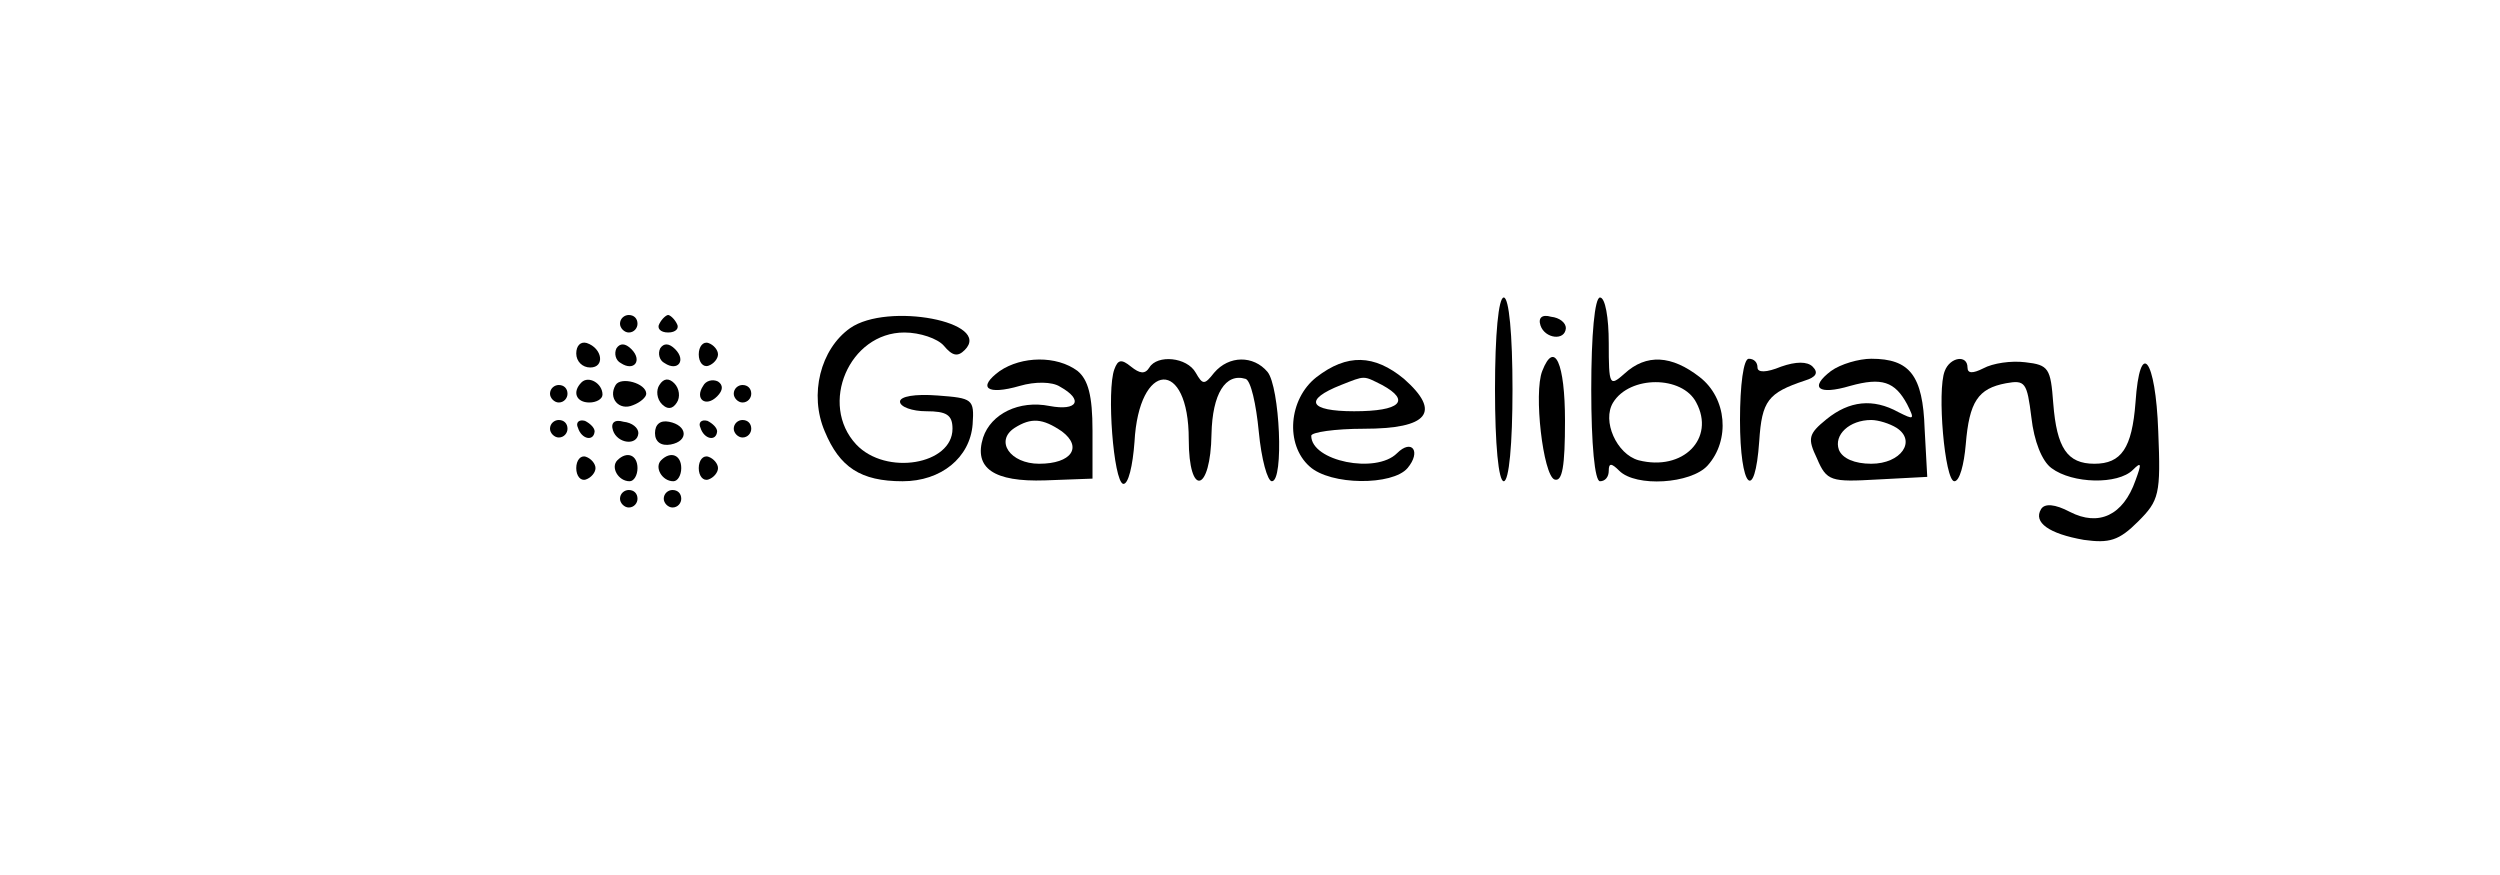 <?xml version="1.0" standalone="no"?>
<!DOCTYPE svg PUBLIC "-//W3C//DTD SVG 20010904//EN"
 "http://www.w3.org/TR/2001/REC-SVG-20010904/DTD/svg10.dtd">
<svg version="1.0" xmlns="http://www.w3.org/2000/svg"
 width="200pt" height="70pt" viewBox="40 50 100 100"
 preserveAspectRatio="xMidYMid meet">
<g transform="translate(0,200) scale(0.1,-0.1)"
fill="curentColor" stroke="none">
<path d="M1180 1055 c0 -63 4 -105 10 -105 6 0 10 42 10 105 0 63 -4 105 -10
105 -6 0 -10 -42 -10 -105z"/>
<path d="M1290 1055 c0 -63 4 -105 10 -105 6 0 10 5 10 12 0 9 3 9 12 0 19
-19 82 -15 101 6 26 29 22 77 -9 101 -32 25 -61 27 -86 4 -17 -15 -18 -14 -18
35 0 29 -4 52 -10 52 -6 0 -10 -42 -10 -105z m120 -15 c22 -41 -15 -79 -66
-66 -25 7 -42 45 -29 66 19 31 79 31 95 0z"/>
<path d="M180 1130 c0 -5 5 -10 10 -10 6 0 10 5 10 10 0 6 -4 10 -10 10 -5 0
-10 -4 -10 -10z"/>
<path d="M225 1130 c-3 -5 1 -10 10 -10 9 0 13 5 10 10 -3 6 -8 10 -10 10 -2
0 -7 -4 -10 -10z"/>
<path d="M443 1125 c-34 -24 -47 -76 -29 -118 17 -41 41 -57 89 -57 44 0 77
27 80 65 2 29 0 30 -40 33 -26 2 -43 -1 -43 -7 0 -6 14 -11 30 -11 23 0 30 -4
30 -20 0 -41 -76 -54 -110 -18 -43 46 -8 128 55 128 18 0 38 -7 45 -15 10 -12
16 -13 24 -5 32 32 -88 55 -131 25z"/>
<path d="M1232 1128 c5 -15 28 -18 29 -3 0 6 -7 12 -17 13 -10 3 -15 -1 -12
-10z"/>
<path d="M130 1096 c0 -9 7 -16 16 -16 17 0 14 22 -4 28 -7 2 -12 -3 -12 -12z"/>
<path d="M176 1102 c-3 -6 -1 -14 5 -17 15 -10 25 3 12 16 -7 7 -13 7 -17 1z"/>
<path d="M226 1102 c-3 -6 -1 -14 5 -17 15 -10 25 3 12 16 -7 7 -13 7 -17 1z"/>
<path d="M270 1095 c0 -9 5 -15 11 -13 6 2 11 8 11 13 0 5 -5 11 -11 13 -6 2
-11 -4 -11 -13z"/>
<path d="M614 1076 c-26 -19 -15 -28 23 -17 17 5 37 5 46 -1 27 -15 20 -28
-12 -22 -35 7 -67 -9 -76 -36 -11 -35 12 -51 71 -49 l54 2 0 55 c0 40 -5 58
-17 68 -24 18 -64 17 -89 0z m71 -69 c24 -18 11 -37 -26 -37 -33 0 -51 26 -28
41 19 12 32 11 54 -4z"/>
<path d="M745 1078 c-9 -24 -1 -128 10 -131 6 -1 11 21 13 48 5 93 62 96 62 3
0 -67 25 -61 26 6 1 46 16 70 39 63 6 -2 12 -29 15 -60 3 -32 10 -57 15 -57
14 0 9 108 -5 125 -16 19 -44 19 -61 -1 -11 -14 -13 -14 -21 0 -10 18 -44 21
-53 6 -5 -8 -11 -7 -21 1 -11 9 -15 8 -19 -3z"/>
<path d="M976 1069 c-32 -25 -36 -77 -8 -102 24 -22 95 -22 112 -2 16 19 5 34
-12 17 -24 -24 -98 -9 -98 20 0 4 27 8 60 8 74 0 89 19 46 57 -34 28 -65 29
-100 2z m75 -9 c33 -18 21 -30 -32 -30 -52 0 -58 13 -15 30 28 11 25 11 47 0z"/>
<path d="M1234 1076 c-10 -25 1 -119 14 -124 9 -3 12 15 12 67 0 66 -12 93
-26 57z"/>
<path d="M1460 1020 c0 -78 17 -96 22 -24 3 46 10 55 52 69 13 4 16 9 9 16 -6
6 -19 6 -36 0 -17 -7 -27 -7 -27 -1 0 6 -4 10 -10 10 -6 0 -10 -30 -10 -70z"/>
<path d="M1564 1076 c-25 -19 -15 -28 22 -17 36 10 51 5 65 -21 9 -18 8 -18
-10 -9 -29 16 -56 13 -82 -8 -21 -17 -22 -22 -11 -45 11 -26 16 -27 69 -24
l57 3 -3 55 c-2 61 -17 80 -61 80 -14 0 -35 -6 -46 -14z m75 -65 c23 -15 5
-41 -29 -41 -19 0 -33 6 -37 16 -6 17 12 34 37 34 8 0 21 -4 29 -9z"/>
<path d="M1694 1076 c-9 -22 0 -126 11 -126 6 0 11 19 13 42 4 49 14 64 46 70
22 4 24 1 29 -39 3 -27 12 -50 23 -58 24 -18 76 -19 93 -2 10 10 10 7 3 -12
-14 -40 -42 -53 -75 -36 -17 9 -29 10 -33 3 -9 -15 9 -28 49 -35 29 -4 40 -1
62 21 24 24 26 31 23 103 -3 84 -21 107 -26 33 -4 -52 -16 -70 -47 -70 -31 0
-43 18 -47 69 -3 40 -5 44 -32 47 -16 2 -37 -1 -48 -7 -12 -6 -18 -6 -18 1 0
15 -20 12 -26 -4z"/>
<path d="M136 1063 c-11 -11 -6 -23 9 -23 8 0 15 4 15 9 0 13 -16 22 -24 14z"/>
<path d="M175 1060 c-9 -15 4 -30 20 -23 8 3 15 9 15 13 0 12 -29 20 -35 10z"/>
<path d="M225 1060 c-4 -6 -3 -16 3 -22 6 -6 12 -6 17 2 4 6 3 16 -3 22 -6 6
-12 6 -17 -2z"/>
<path d="M275 1059 c-10 -15 3 -25 16 -12 7 7 7 13 1 17 -6 3 -14 1 -17 -5z"/>
<path d="M100 1050 c0 -5 5 -10 10 -10 6 0 10 5 10 10 0 6 -4 10 -10 10 -5 0
-10 -4 -10 -10z"/>
<path d="M310 1050 c0 -5 5 -10 10 -10 6 0 10 5 10 10 0 6 -4 10 -10 10 -5 0
-10 -4 -10 -10z"/>
<path d="M100 1010 c0 -5 5 -10 10 -10 6 0 10 5 10 10 0 6 -4 10 -10 10 -5 0
-10 -4 -10 -10z"/>
<path d="M132 1011 c4 -13 18 -16 19 -4 0 4 -5 9 -11 12 -7 2 -11 -2 -8 -8z"/>
<path d="M172 1008 c5 -15 28 -18 29 -3 0 6 -7 12 -17 13 -10 3 -15 -1 -12
-10z"/>
<path d="M220 1005 c0 -10 7 -15 18 -13 21 4 19 22 -2 26 -10 2 -16 -3 -16
-13z"/>
<path d="M272 1011 c4 -13 18 -16 19 -4 0 4 -5 9 -11 12 -7 2 -11 -2 -8 -8z"/>
<path d="M310 1010 c0 -5 5 -10 10 -10 6 0 10 5 10 10 0 6 -4 10 -10 10 -5 0
-10 -4 -10 -10z"/>
<path d="M130 965 c0 -9 5 -15 11 -13 6 2 11 8 11 13 0 5 -5 11 -11 13 -6 2
-11 -4 -11 -13z"/>
<path d="M177 974 c-8 -8 1 -24 14 -24 5 0 9 7 9 15 0 15 -12 20 -23 9z"/>
<path d="M227 974 c-8 -8 1 -24 14 -24 5 0 9 7 9 15 0 15 -12 20 -23 9z"/>
<path d="M270 965 c0 -9 5 -15 11 -13 6 2 11 8 11 13 0 5 -5 11 -11 13 -6 2
-11 -4 -11 -13z"/>
<path d="M180 930 c0 -5 5 -10 10 -10 6 0 10 5 10 10 0 6 -4 10 -10 10 -5 0
-10 -4 -10 -10z"/>
<path d="M230 930 c0 -5 5 -10 10 -10 6 0 10 5 10 10 0 6 -4 10 -10 10 -5 0
-10 -4 -10 -10z"/>
</g>
</svg>
